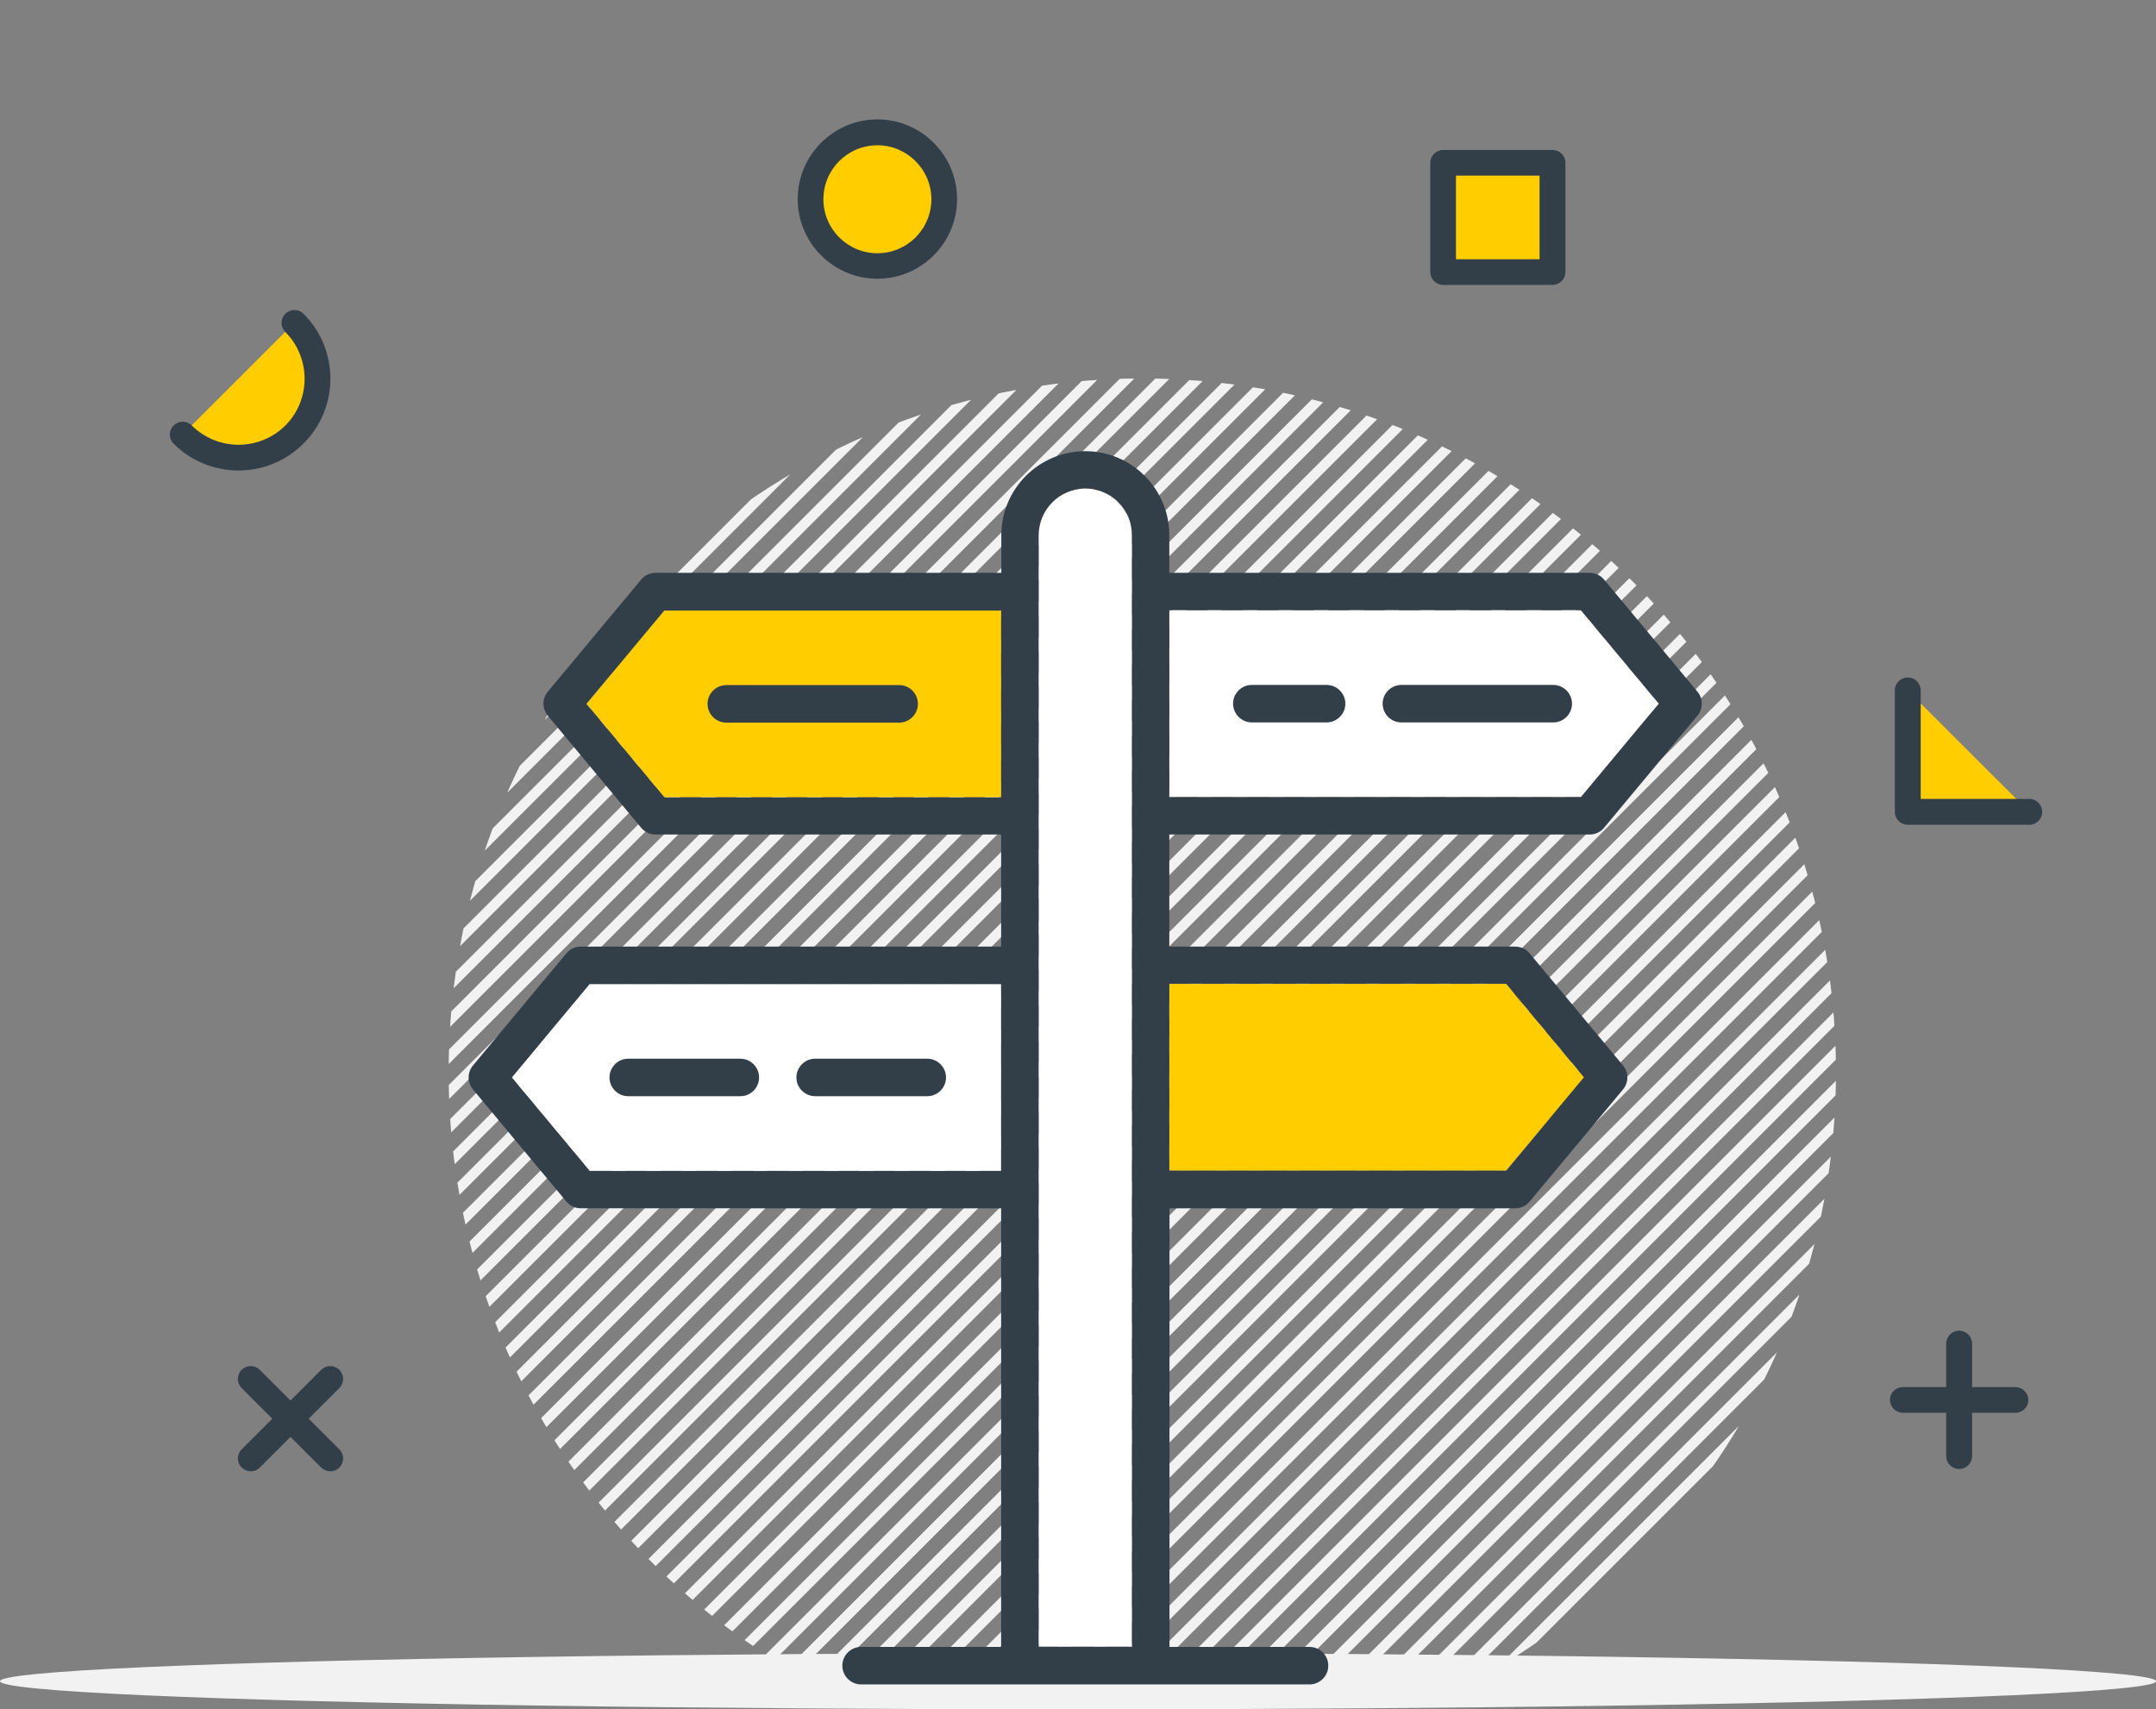 <?xml version="1.0" encoding="utf-8"?>
<!-- Generator: Adobe Illustrator 24.2.2, SVG Export Plug-In . SVG Version: 6.00 Build 0)  -->
<svg version="1.1" id="Layer_1" xmlns="http://www.w3.org/2000/svg" xmlns:xlink="http://www.w3.org/1999/xlink" x="0px" y="0px"
	 viewBox="0 0 115 91.19" style="enable-background:new 0 0 115 91.19;" xml:space="preserve">
<rect x="0" y="0" width="115" height="91.19" fill="#808080" stroke="none"/>
<style type="text/css">
	.st0{clip-path:url(#SVGID_2_);}
	.st1{fill:#F2F2F2;}
	.st2{fill:#FFCD00;}
	.st3{fill:#323E48;}
	.st4{fill:#FFFFFF;}
</style>
<g>
	<g>
		<defs>
			<path id="SVGID_1_" d="M60.93,20.19c-20.43,0-37,16.57-37,37c0,13.67,7.41,25.59,18.43,32H79.5c11.02-6.41,18.43-18.33,18.43-32
				C97.93,36.75,81.36,20.19,60.93,20.19z"/>
		</defs>
		<clipPath id="SVGID_2_">
			<use xlink:href="#SVGID_1_"  style="overflow:visible;"/>
		</clipPath>
		<g class="st0">
			
				<rect x="38.57" y="99.44" transform="matrix(0.707 -0.707 0.707 0.707 -39.62 103.769)" class="st1" width="133.76" height="0.54"/>
			
				<rect x="37.63" y="98.49" transform="matrix(0.707 -0.707 0.707 0.707 -39.223 102.822)" class="st1" width="133.76" height="0.54"/>
			
				<rect x="36.68" y="97.55" transform="matrix(0.707 -0.707 0.707 0.707 -38.836 101.879)" class="st1" width="133.76" height="0.54"/>
			
				<rect x="35.74" y="96.6" transform="matrix(0.707 -0.707 0.707 0.707 -38.44 100.933)" class="st1" width="133.76" height="0.54"/>
			
				<rect x="34.79" y="95.66" transform="matrix(0.707 -0.707 0.707 0.707 -38.051 99.989)" class="st1" width="133.76" height="0.54"/>
			
				<rect x="33.84" y="94.71" transform="matrix(0.707 -0.707 0.707 0.707 -37.66 99.039)" class="st1" width="133.76" height="0.54"/>
			
				<rect x="32.9" y="93.76" transform="matrix(0.707 -0.707 0.707 0.707 -37.264 98.092)" class="st1" width="133.76" height="0.54"/>
			
				<rect x="31.95" y="92.82" transform="matrix(0.707 -0.707 0.707 0.707 -36.877 97.149)" class="st1" width="133.76" height="0.54"/>
			
				<rect x="31.01" y="91.87" transform="matrix(0.707 -0.707 0.707 0.707 -36.481 96.203)" class="st1" width="133.76" height="0.54"/>
			
				<rect x="30.06" y="90.93" transform="matrix(0.707 -0.707 0.707 0.707 -36.093 95.259)" class="st1" width="133.76" height="0.54"/>
			
				<rect x="29.12" y="89.97" transform="matrix(0.707 -0.707 0.707 0.707 -35.696 94.312)" class="st1" width="133.76" height="0.54"/>
			
				<rect x="28.17" y="89.04" transform="matrix(0.707 -0.707 0.707 0.707 -35.309 93.369)" class="st1" width="133.76" height="0.54"/>
			
				<rect x="27.22" y="88.09" transform="matrix(0.707 -0.707 0.707 0.707 -34.919 92.419)" class="st1" width="133.76" height="0.54"/>
			
				<rect x="26.28" y="87.14" transform="matrix(0.707 -0.707 0.707 0.707 -34.522 91.472)" class="st1" width="133.76" height="0.54"/>
			
				<rect x="25.33" y="86.2" transform="matrix(0.707 -0.707 0.707 0.707 -34.135 90.529)" class="st1" width="133.76" height="0.54"/>
			
				<rect x="24.39" y="85.25" transform="matrix(0.707 -0.707 0.707 0.707 -33.739 89.583)" class="st1" width="133.76" height="0.54"/>
			
				<rect x="23.44" y="84.31" transform="matrix(0.707 -0.707 0.707 0.707 -33.35 88.639)" class="st1" width="133.76" height="0.54"/>
			
				<rect x="22.49" y="83.36" transform="matrix(0.707 -0.707 0.707 0.707 -32.962 87.69)" class="st1" width="133.76" height="0.54"/>
			
				<rect x="21.55" y="82.42" transform="matrix(0.707 -0.707 0.707 0.707 -32.566 86.749)" class="st1" width="133.76" height="0.54"/>
			
				<rect x="20.6" y="81.47" transform="matrix(0.707 -0.707 0.707 0.707 -32.175 85.799)" class="st1" width="133.76" height="0.54"/>
			
				<rect x="19.66" y="80.52" transform="matrix(0.707 -0.707 0.707 0.707 -31.779 84.852)" class="st1" width="133.76" height="0.54"/>
			
				<rect x="18.71" y="79.58" transform="matrix(0.707 -0.707 0.707 0.707 -31.392 83.909)" class="st1" width="133.76" height="0.54"/>
			
				<rect x="17.77" y="78.63" transform="matrix(0.707 -0.707 0.707 0.707 -30.995 82.963)" class="st1" width="133.76" height="0.54"/>
			
				<rect x="16.82" y="77.69" transform="matrix(0.707 -0.707 0.707 0.707 -30.608 82.019)" class="st1" width="133.76" height="0.54"/>
			
				<rect x="15.87" y="76.74" transform="matrix(0.707 -0.707 0.707 0.707 -30.218 81.07)" class="st1" width="133.76" height="0.54"/>
			
				<rect x="14.93" y="75.79" transform="matrix(0.707 -0.707 0.707 0.707 -29.821 80.123)" class="st1" width="133.76" height="0.54"/>
			
				<rect x="13.98" y="74.85" transform="matrix(0.707 -0.707 0.707 0.707 -29.434 79.18)" class="st1" width="133.76" height="0.54"/>
			
				<rect x="13.04" y="73.9" transform="matrix(0.707 -0.707 0.707 0.707 -29.037 78.233)" class="st1" width="133.76" height="0.54"/>
			
				<rect x="12.09" y="72.96" transform="matrix(0.707 -0.707 0.707 0.707 -28.649 77.29)" class="st1" width="133.76" height="0.54"/>
			
				<rect x="11.15" y="72.01" transform="matrix(0.707 -0.707 0.707 0.707 -28.253 76.343)" class="st1" width="133.76" height="0.54"/>
			
				<rect x="10.2" y="71.07" transform="matrix(0.707 -0.707 0.707 0.707 -27.865 75.4)" class="st1" width="133.76" height="0.54"/>
			
				<rect x="9.25" y="70.12" transform="matrix(0.707 -0.707 0.707 0.707 -27.475 74.45)" class="st1" width="133.76" height="0.54"/>
			
				<rect x="8.31" y="69.17" transform="matrix(0.707 -0.707 0.707 0.707 -27.078 73.502)" class="st1" width="133.76" height="0.54"/>
			
				<rect x="7.36" y="68.23" transform="matrix(0.707 -0.707 0.707 0.707 -26.69 72.559)" class="st1" width="133.76" height="0.54"/>
			
				<rect x="6.42" y="67.28" transform="matrix(0.707 -0.707 0.707 0.707 -26.294 71.613)" class="st1" width="133.76" height="0.54"/>
			
				<rect x="5.47" y="66.34" transform="matrix(0.707 -0.707 0.707 0.707 -25.907 70.67)" class="st1" width="133.76" height="0.54"/>
			
				<rect x="4.52" y="65.39" transform="matrix(0.707 -0.707 0.707 0.707 -25.517 69.72)" class="st1" width="133.76" height="0.54"/>
			
				<rect x="3.58" y="64.45" transform="matrix(0.707 -0.707 0.707 0.707 -25.123 68.78)" class="st1" width="133.76" height="0.54"/>
			
				<rect x="2.63" y="63.5" transform="matrix(0.707 -0.707 0.707 0.707 -24.733 67.83)" class="st1" width="133.76" height="0.54"/>
			
				<rect x="1.69" y="62.55" transform="matrix(0.707 -0.707 0.707 0.707 -24.335 66.883)" class="st1" width="133.76" height="0.54"/>
			
				<rect x="0.74" y="61.61" transform="matrix(0.707 -0.707 0.707 0.707 -23.948 65.94)" class="st1" width="133.76" height="0.54"/>
			
				<rect x="-0.2" y="60.66" transform="matrix(0.707 -0.707 0.707 0.707 -23.551 64.993)" class="st1" width="133.76" height="0.54"/>
			
				<rect x="-1.15" y="59.72" transform="matrix(0.707 -0.707 0.707 0.707 -23.164 64.05)" class="st1" width="133.76" height="0.54"/>
			
				<rect x="-2.1" y="58.77" transform="matrix(0.707 -0.707 0.707 0.707 -22.775 63.1)" class="st1" width="133.76" height="0.54"/>
			
				<rect x="-3.04" y="57.82" transform="matrix(0.707 -0.707 0.707 0.707 -22.377 62.153)" class="st1" width="133.76" height="0.54"/>
			
				<rect x="-3.99" y="56.88" transform="matrix(0.707 -0.707 0.707 0.707 -21.99 61.21)" class="st1" width="133.76" height="0.54"/>
			
				<rect x="-4.93" y="55.93" transform="matrix(0.707 -0.707 0.707 0.707 -21.593 60.263)" class="st1" width="133.76" height="0.54"/>
			
				<rect x="-5.88" y="54.99" transform="matrix(0.707 -0.707 0.707 0.707 -21.205 59.319)" class="st1" width="133.76" height="0.54"/>
			
				<rect x="-6.82" y="54.03" transform="matrix(0.707 -0.707 0.707 0.707 -20.809 58.373)" class="st1" width="133.76" height="0.54"/>
			
				<rect x="-7.77" y="53.1" transform="matrix(0.707 -0.707 0.707 0.707 -20.422 57.43)" class="st1" width="133.76" height="0.54"/>
			
				<rect x="-8.72" y="52.15" transform="matrix(0.707 -0.707 0.707 0.707 -20.032 56.48)" class="st1" width="133.76" height="0.54"/>
			
				<rect x="-9.66" y="51.2" transform="matrix(0.707 -0.707 0.707 0.707 -19.635 55.533)" class="st1" width="133.76" height="0.54"/>
			
				<rect x="-10.61" y="50.26" transform="matrix(0.707 -0.707 0.707 0.707 -19.247 54.59)" class="st1" width="133.76" height="0.54"/>
			
				<rect x="-11.55" y="49.31" transform="matrix(0.707 -0.707 0.707 0.707 -18.85 53.643)" class="st1" width="133.76" height="0.54"/>
			
				<rect x="-12.5" y="48.37" transform="matrix(0.707 -0.707 0.707 0.707 -18.463 52.7)" class="st1" width="133.76" height="0.54"/>
			
				<rect x="-13.45" y="47.42" transform="matrix(0.707 -0.707 0.707 0.707 -18.073 51.75)" class="st1" width="133.76" height="0.54"/>
			
				<rect x="-14.39" y="46.48" transform="matrix(0.707 -0.707 0.707 0.707 -17.679 50.81)" class="st1" width="133.76" height="0.54"/>
			
				<rect x="-15.34" y="45.53" transform="matrix(0.707 -0.707 0.707 0.707 -17.29 49.86)" class="st1" width="133.76" height="0.54"/>
			
				<rect x="-16.28" y="44.58" transform="matrix(0.707 -0.707 0.707 0.707 -16.892 48.913)" class="st1" width="133.76" height="0.54"/>
			
				<rect x="-17.23" y="43.64" transform="matrix(0.707 -0.707 0.707 0.707 -16.504 47.969)" class="st1" width="133.76" height="0.54"/>
			
				<rect x="-18.17" y="42.69" transform="matrix(0.707 -0.707 0.707 0.707 -16.108 47.023)" class="st1" width="133.76" height="0.54"/>
			
				<rect x="-19.12" y="41.75" transform="matrix(0.707 -0.707 0.707 0.707 -15.72 46.08)" class="st1" width="133.76" height="0.54"/>
			
				<rect x="-20.07" y="40.8" transform="matrix(0.707 -0.707 0.707 0.707 -15.331 45.13)" class="st1" width="133.76" height="0.54"/>
			
				<rect x="-21.01" y="39.85" transform="matrix(0.707 -0.707 0.707 0.707 -14.934 44.183)" class="st1" width="133.76" height="0.54"/>
			
				<rect x="-21.96" y="38.91" transform="matrix(0.707 -0.707 0.707 0.707 -14.546 43.24)" class="st1" width="133.76" height="0.54"/>
			
				<rect x="-22.9" y="37.96" transform="matrix(0.707 -0.707 0.707 0.707 -14.149 42.293)" class="st1" width="133.76" height="0.54"/>
			
				<rect x="-23.85" y="37.02" transform="matrix(0.707 -0.707 0.707 0.707 -13.762 41.35)" class="st1" width="133.76" height="0.54"/>
			
				<rect x="-24.79" y="36.06" transform="matrix(0.707 -0.707 0.707 0.707 -13.365 40.403)" class="st1" width="133.76" height="0.54"/>
			
				<rect x="-25.74" y="35.13" transform="matrix(0.707 -0.707 0.707 0.707 -12.978 39.46)" class="st1" width="133.76" height="0.54"/>
			
				<rect x="-26.69" y="34.18" transform="matrix(0.707 -0.707 0.707 0.707 -12.588 38.51)" class="st1" width="133.76" height="0.54"/>
			
				<rect x="-27.63" y="33.23" transform="matrix(0.707 -0.707 0.707 0.707 -12.191 37.563)" class="st1" width="133.76" height="0.54"/>
			
				<rect x="-28.58" y="32.29" transform="matrix(0.707 -0.707 0.707 0.707 -11.804 36.62)" class="st1" width="133.76" height="0.54"/>
			
				<rect x="-29.52" y="31.34" transform="matrix(0.707 -0.707 0.707 0.707 -11.407 35.673)" class="st1" width="133.76" height="0.54"/>
			
				<rect x="-30.47" y="30.4" transform="matrix(0.707 -0.707 0.707 0.707 -11.019 34.73)" class="st1" width="133.76" height="0.54"/>
			
				<rect x="-31.42" y="29.45" transform="matrix(0.707 -0.707 0.707 0.707 -10.63 33.78)" class="st1" width="133.76" height="0.54"/>
			
				<rect x="-32.36" y="28.51" transform="matrix(0.707 -0.707 0.707 0.707 -10.236 32.84)" class="st1" width="133.76" height="0.54"/>
			
				<rect x="-33.31" y="27.56" transform="matrix(0.707 -0.707 0.707 0.707 -9.845 31.89)" class="st1" width="133.76" height="0.54"/>
			
				<rect x="-34.25" y="26.61" transform="matrix(0.707 -0.707 0.707 0.707 -9.448 30.943)" class="st1" width="133.76" height="0.54"/>
			
				<rect x="-35.2" y="25.67" transform="matrix(0.707 -0.707 0.707 0.707 -9.061 30)" class="st1" width="133.76" height="0.54"/>
			
				<rect x="-36.14" y="24.72" transform="matrix(0.707 -0.707 0.707 0.707 -8.664 29.053)" class="st1" width="133.76" height="0.54"/>
			
				<rect x="-37.09" y="23.78" transform="matrix(0.707 -0.707 0.707 0.707 -8.277 28.11)" class="st1" width="133.76" height="0.54"/>
			
				<rect x="-38.04" y="22.83" transform="matrix(0.707 -0.707 0.707 0.707 -7.887 27.16)" class="st1" width="133.76" height="0.54"/>
			
				<rect x="-38.98" y="21.88" transform="matrix(0.707 -0.707 0.707 0.707 -7.49 26.213)" class="st1" width="133.76" height="0.54"/>
			
				<rect x="-39.93" y="20.94" transform="matrix(0.707 -0.707 0.707 0.707 -7.103 25.27)" class="st1" width="133.76" height="0.54"/>
			
				<rect x="-40.87" y="19.99" transform="matrix(0.707 -0.707 0.707 0.707 -6.706 24.323)" class="st1" width="133.76" height="0.54"/>
			
				<rect x="-41.82" y="19.05" transform="matrix(0.707 -0.707 0.707 0.707 -6.319 23.38)" class="st1" width="133.76" height="0.54"/>
			
				<rect x="-42.76" y="18.09" transform="matrix(0.707 -0.707 0.707 0.707 -5.922 22.433)" class="st1" width="133.76" height="0.54"/>
			
				<rect x="-43.71" y="17.16" transform="matrix(0.707 -0.707 0.707 0.707 -5.534 21.49)" class="st1" width="133.76" height="0.54"/>
			
				<rect x="-44.66" y="16.21" transform="matrix(0.707 -0.707 0.707 0.707 -5.145 20.54)" class="st1" width="133.76" height="0.54"/>
			
				<rect x="-45.6" y="15.26" transform="matrix(0.707 -0.707 0.707 0.707 -4.747 19.593)" class="st1" width="133.76" height="0.54"/>
			
				<rect x="-46.55" y="14.32" transform="matrix(0.707 -0.707 0.707 0.707 -4.36 18.65)" class="st1" width="133.76" height="0.54"/>
			
				<rect x="-47.49" y="13.37" transform="matrix(0.707 -0.707 0.707 0.707 -3.963 17.703)" class="st1" width="133.76" height="0.54"/>
			
				<rect x="-48.44" y="12.43" transform="matrix(0.707 -0.707 0.707 0.707 -3.576 16.76)" class="st1" width="133.76" height="0.54"/>
			
				<rect x="-49.39" y="11.48" transform="matrix(0.707 -0.707 0.707 0.707 -3.186 15.81)" class="st1" width="133.76" height="0.54"/>
			
				<rect x="-50.33" y="10.54" transform="matrix(0.707 -0.707 0.707 0.707 -2.792 14.87)" class="st1" width="133.76" height="0.54"/>
			
				<rect x="-51.28" y="9.59" transform="matrix(0.707 -0.707 0.707 0.707 -2.402 13.92)" class="st1" width="133.76" height="0.54"/>
			
				<rect x="-52.22" y="8.64" transform="matrix(0.707 -0.707 0.707 0.707 -2.005 12.973)" class="st1" width="133.76" height="0.54"/>
			
				<rect x="-53.17" y="7.7" transform="matrix(0.707 -0.707 0.707 0.707 -1.618 12.03)" class="st1" width="133.76" height="0.54"/>
			
				<rect x="-54.11" y="6.75" transform="matrix(0.707 -0.707 0.707 0.707 -1.221 11.083)" class="st1" width="133.76" height="0.54"/>
			
				<rect x="-55.06" y="5.81" transform="matrix(0.707 -0.707 0.707 0.707 -0.834 10.14)" class="st1" width="133.76" height="0.54"/>
			
				<rect x="-56.01" y="4.86" transform="matrix(0.707 -0.707 0.707 0.707 -0.444 9.19)" class="st1" width="133.76" height="0.54"/>
			
				<rect x="-56.95" y="3.91" transform="matrix(0.707 -0.707 0.707 0.707 -0.046 8.243)" class="st1" width="133.76" height="0.54"/>
			
				<rect x="-57.9" y="2.97" transform="matrix(0.707 -0.707 0.707 0.707 0.341 7.3)" class="st1" width="133.76" height="0.54"/>
		</g>
	</g>
</g>
<g>
	<rect x="76.98" y="8.68" class="st2" width="5.83" height="5.83"/>
	<path class="st3" d="M82.81,15.2h-5.83c-0.38,0-0.69-0.31-0.69-0.69V8.69C76.29,8.31,76.6,8,76.98,8h5.83
		c0.38,0,0.69,0.31,0.69,0.69v5.83C83.49,14.89,83.19,15.2,82.81,15.2z M77.66,13.83h4.46V9.37h-4.46V13.83z"/>
</g>
<g>
	<polyline class="st2" points="108.24,43.31 101.76,43.31 101.76,36.84 	"/>
	<path class="st3" d="M108.24,44h-6.48c-0.38,0-0.69-0.31-0.69-0.69v-6.48c0-0.38,0.31-0.69,0.69-0.69s0.69,0.31,0.69,0.69v5.79
		h5.79c0.38,0,0.69,0.31,0.69,0.69S108.62,44,108.24,44z"/>
</g>
<g>
	<circle class="st2" cx="46.8" cy="10.62" r="3.56"/>
	<path class="st3" d="M46.8,14.87c-2.34,0-4.25-1.91-4.25-4.25s1.91-4.25,4.25-4.25s4.25,1.91,4.25,4.25S49.14,14.87,46.8,14.87z
		 M46.8,7.75c-1.59,0-2.88,1.29-2.88,2.88s1.29,2.88,2.88,2.88s2.88-1.29,2.88-2.88S48.38,7.75,46.8,7.75z"/>
</g>
<g>
	<path class="st2" d="M15.7,17.22c1.64,1.64,1.64,4.31,0,5.95s-4.31,1.64-5.95,0"/>
	<path class="st3" d="M12.72,25.1c-1.25,0-2.51-0.48-3.46-1.43c-0.27-0.27-0.27-0.7,0-0.97c0.27-0.27,0.7-0.27,0.97,0
		c1.38,1.37,3.61,1.37,4.99,0c1.37-1.37,1.37-3.61,0-4.99c-0.27-0.27-0.27-0.7,0-0.97c0.27-0.27,0.7-0.27,0.97,0
		c1.91,1.91,1.91,5.02,0,6.92C15.23,24.62,13.98,25.1,12.72,25.1z"/>
</g>
<g>
	<path class="st3" d="M17.62,78.49c-0.18,0-0.35-0.07-0.49-0.2l-4.24-4.24c-0.27-0.27-0.27-0.7,0-0.97c0.27-0.27,0.7-0.27,0.97,0
		l4.24,4.24c0.27,0.27,0.27,0.7,0,0.97C17.97,78.43,17.8,78.49,17.62,78.49z"/>
	<path class="st3" d="M13.38,78.49c-0.18,0-0.35-0.07-0.49-0.2c-0.27-0.27-0.27-0.7,0-0.97l4.24-4.24c0.27-0.27,0.7-0.27,0.97,0
		c0.27,0.27,0.27,0.7,0,0.97l-4.24,4.24C13.73,78.43,13.55,78.49,13.38,78.49z"/>
</g>
<g>
	<path class="st3" d="M104.5,78.37c-0.38,0-0.69-0.31-0.69-0.69v-6c0-0.38,0.31-0.69,0.69-0.69s0.69,0.31,0.69,0.69v6
		C105.19,78.06,104.88,78.37,104.5,78.37z"/>
	<path class="st3" d="M107.5,75.37h-6c-0.38,0-0.69-0.31-0.69-0.69S101.12,74,101.5,74h6c0.38,0,0.69,0.31,0.69,0.69
		S107.88,75.37,107.5,75.37z"/>
</g>
<ellipse class="st1" cx="57.5" cy="89.69" rx="57.5" ry="1.5"/>
<g>
	<polygon class="st4" points="84.33,32.56 88.48,37.54 84.33,42.53 62.37,42.53 62.37,32.56 	"/>
	<polygon class="st2" points="35.43,42.53 31.28,37.54 35.43,32.56 53.4,32.56 53.4,42.53 	"/>
	<polygon class="st4" points="31.45,62.46 27.29,57.48 31.45,52.49 53.4,52.49 53.4,62.46 	"/>
	<path class="st4" d="M55.4,87.85v-59.3c0-1.37,1.12-2.49,2.49-2.49c1.37,0,2.49,1.12,2.49,2.49v59.3H55.4z"/>
	<polygon class="st2" points="80.34,52.49 84.49,57.48 80.34,62.46 62.37,62.46 62.37,52.49 	"/>
	<path class="st3" d="M84.79,44.52c0.3,0,0.58-0.13,0.77-0.36l4.98-5.98c0.31-0.37,0.31-0.91,0-1.28l-4.98-5.98
		c-0.19-0.23-0.47-0.36-0.77-0.36H62.37v-2.01c0-2.47-2.01-4.48-4.48-4.48s-4.48,2.01-4.48,4.48v2.01H34.97
		c-0.3,0-0.58,0.13-0.77,0.36l-4.98,5.98c-0.31,0.37-0.31,0.91,0,1.28l4.98,5.98c0.19,0.23,0.47,0.36,0.77,0.36H53.4v5.98H30.98
		c-0.3,0-0.58,0.13-0.77,0.36l-4.98,5.98c-0.31,0.37-0.31,0.91,0,1.28l4.98,5.98c0.19,0.23,0.47,0.36,0.77,0.36H53.4v23.4h-7.47
		c-0.55,0-1,0.45-1,1s0.45,1,1,1h8.47h6.98h8.47c0.55,0,1-0.45,1-1s-0.45-1-1-1h-7.47v-23.4h18.44c0.3,0,0.58-0.13,0.77-0.36
		l4.98-5.98c0.31-0.37,0.31-0.91,0-1.28l-4.98-5.98c-0.19-0.23-0.47-0.36-0.77-0.36H62.37v-5.98H84.79z M84.33,32.56l4.15,4.98
		l-4.15,4.98H62.37v-9.97h21.96V32.56z M35.43,42.53l-4.15-4.98l4.15-4.98H53.4v9.97H35.43V42.53z M31.45,62.46l-4.15-4.98
		l4.15-4.98H53.4v9.97H31.45V62.46z M55.4,87.85v-59.3c0-1.37,1.12-2.49,2.49-2.49c1.37,0,2.49,1.12,2.49,2.49v59.3H55.4z
		 M80.34,52.49l4.15,4.98l-4.15,4.98H62.37v-9.97h17.97V52.49z"/>
	<path class="st3" d="M66.77,38.54h3.99c0.55,0,1-0.45,1-1s-0.45-1-1-1h-3.99c-0.55,0-1,0.45-1,1
		C65.78,38.09,66.22,38.54,66.77,38.54z"/>
	<path class="st3" d="M74.75,38.54h8.1c0.55,0,1-0.45,1-1s-0.45-1-1-1h-8.1c-0.55,0-1,0.45-1,1S74.2,38.54,74.75,38.54z"/>
	<path class="st3" d="M47.96,36.55h-9.22c-0.55,0-1,0.45-1,1s0.45,1,1,1h9.22c0.55,0,1-0.45,1-1
		C48.96,36.99,48.51,36.55,47.96,36.55z"/>
	<path class="st3" d="M39.49,56.48h-5.98c-0.55,0-1,0.45-1,1s0.45,1,1,1h5.98c0.55,0,1-0.45,1-1S40.04,56.48,39.49,56.48z"/>
	<path class="st3" d="M49.46,56.48h-5.98c-0.55,0-1,0.45-1,1s0.45,1,1,1h5.98c0.55,0,1-0.45,1-1S50.01,56.48,49.46,56.48z"/>
</g>
</svg>
